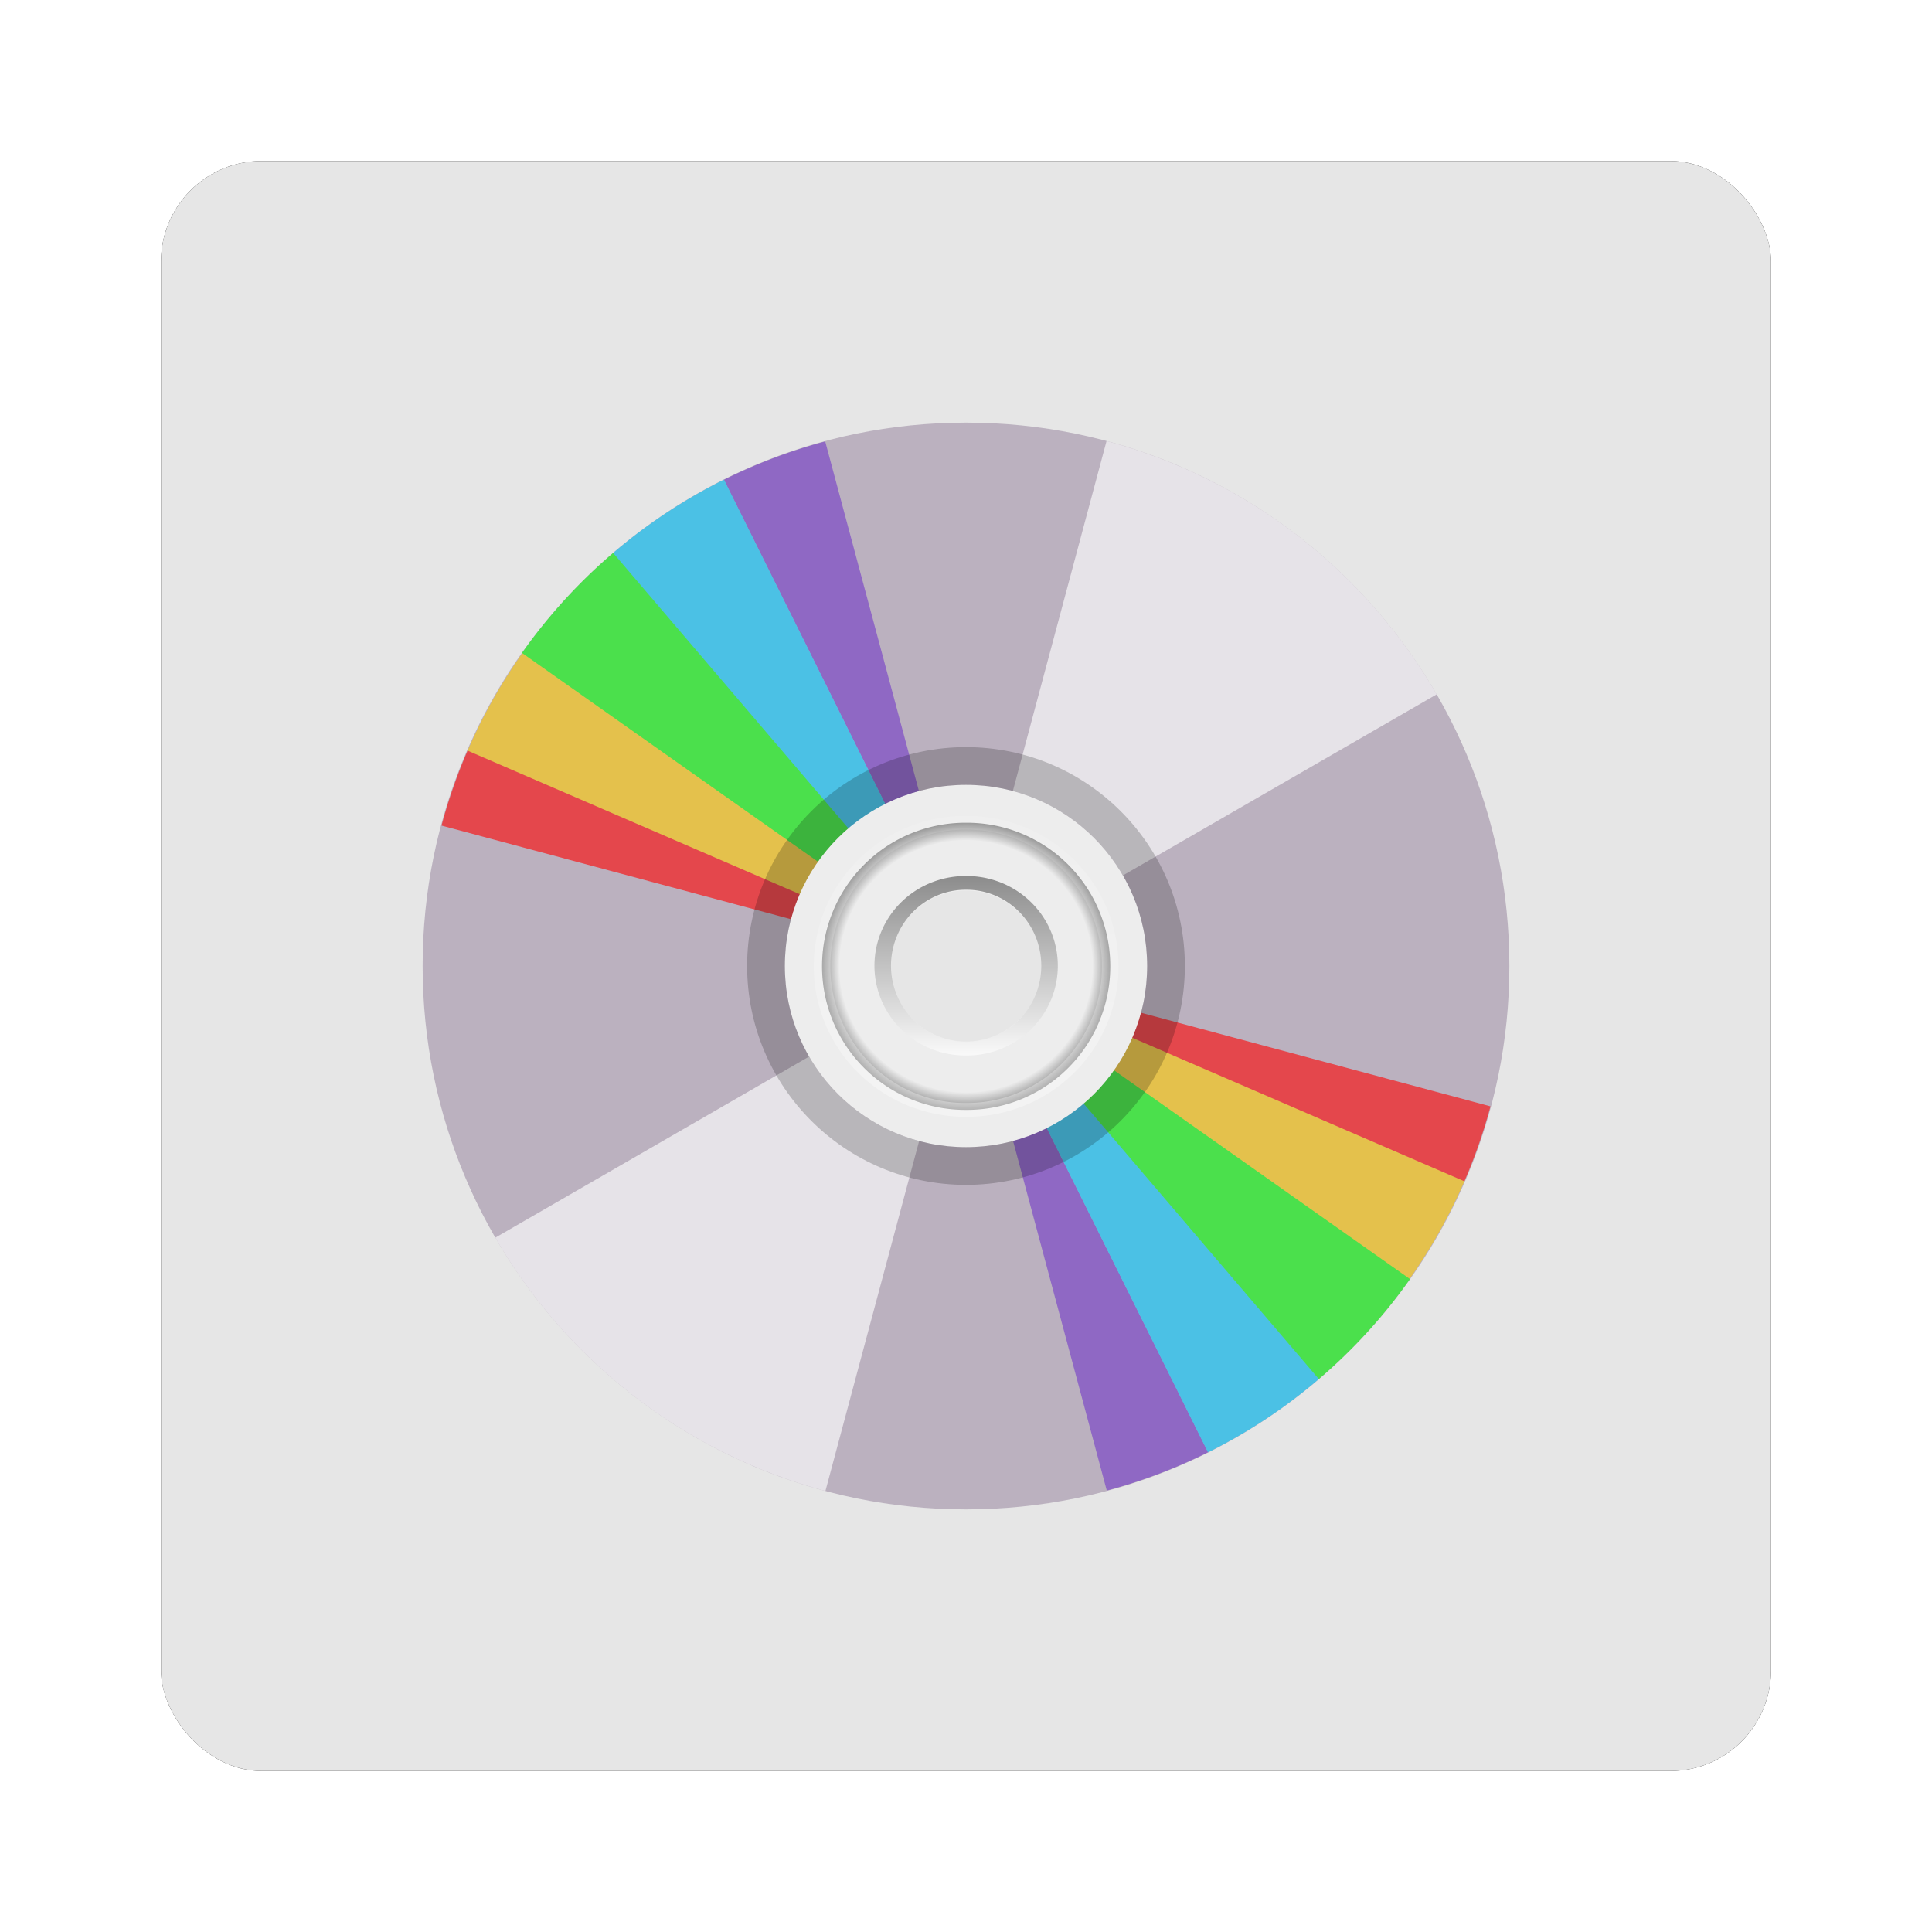 <?xml version="1.0" encoding="UTF-8" standalone="no"?>
<!-- Created with Inkscape (http://www.inkscape.org/) -->
<svg id="svg2982" xmlns:rdf="http://www.w3.org/1999/02/22-rdf-syntax-ns#" xmlns="http://www.w3.org/2000/svg" height="96" width="96" version="1.1" xmlns:cc="http://creativecommons.org/ns#" xmlns:xlink="http://www.w3.org/1999/xlink" xmlns:dc="http://purl.org/dc/elements/1.1/">
 <defs id="defs2984">
  <filter id="filter6279-2" color-interpolation-filters="sRGB">
   <feGaussianBlur id="feGaussianBlur6281-1" stdDeviation="0.8"/>
  </filter>
  <linearGradient id="linearGradient4004-8" y2="61.922" gradientUnits="userSpaceOnUse" x2="94.568" y1="61.922" x1="25.22">
   <stop id="stop3364-90" style="stop-color:#4d4d4d" offset="0"/>
   <stop id="stop3366-6" style="stop-color:#fff" offset="1"/>
  </linearGradient>
  <radialGradient id="radialGradient4012" gradientUnits="userSpaceOnUse" cy="61.922" cx="59.894" gradientTransform="matrix(1 0 0 .838 0 10.06)" r="33.714">
   <stop id="stop3344" style="stop-opacity:0" offset="0"/>
   <stop id="stop3350" style="stop-opacity:0" offset=".85"/>
   <stop id="stop3346-7" offset="1"/>
  </radialGradient>
  <linearGradient id="linearGradient4014" y2="61.922" gradientUnits="userSpaceOnUse" x2="93.608" y1="61.922" x1="26.18">
   <stop id="stop3332-9" style="stop-color:#fff;stop-opacity:.203" offset="0"/>
   <stop id="stop3334" style="stop-color:#fff;stop-opacity:.68" offset="1"/>
  </linearGradient>
  <clipPath id="clipPath4031">
   <path id="path4033" style="fill:#bbb1bf" d="m48 32c-19.882 0-36 16.118-36 36s16.118 36 36 36 36-16.118 36-36-16.118-36-36-36zm0 24c6.627 0 12 5.373 12 12s-5.373 12-12 12-12-5.373-12-12 5.373-12 12-12z"/>
  </clipPath>
  <filter id="filter4035" height="1.341" width="1.381" y="-.171" x="-.19" color-interpolation-filters="sRGB">
   <feGaussianBlur id="feGaussianBlur4037" stdDeviation="4.948"/>
  </filter>
  <clipPath id="clipPath4187">
   <path id="path4189" style="fill:#bbb1bf" d="m48 102c-19.882 0-36 16.118-36 36s16.118 36 36 36 36-16.118 36-36-16.118-36-36-36zm0 24c6.627 0 12 5.373 12 12s-5.373 12-12 12-12-5.373-12-12 5.373-12 12-12z"/>
  </clipPath>
  <filter id="filter4195" height="1.36" width="1.36" y="-.18" x="-.18" color-interpolation-filters="sRGB">
   <feGaussianBlur id="feGaussianBlur4197" stdDeviation="5.216"/>
  </filter>
 </defs>
 <g id="layer1" transform="translate(0 -956.36)">
  <g id="g7055">
   <rect id="rect9283" ry="5" style="filter:url(#filter6279-2)" rx="5" transform="translate(0 -0)" height="80" width="80" y="964.36" x="8"/>
   <rect id="rect9285" style="opacity:.9;fill:#fff" rx="5" ry="5" height="80" width="80" y="964.36" x="8"/>
   <g id="layer6" transform="matrix(.75 0 0 .75 12 968.36)">
    <path id="path3978" style="fill:#bbb1bf" d="m48 12c-19.882 0-36 16.118-36 36s16.118 36 36 36 36-16.118 36-36-16.118-36-36-36zm0 24c6.627 0 12 5.373 12 12s-5.373 12-12 12-12-5.373-12-12 5.373-12 12-12z"/>
    <path id="path3992" style="opacity:.3;fill:#fff" d="m48 36c-6.627 0-12 5.373-12 12s5.373 12 12 12 12-5.373 12-12-5.373-12-12-12zm0 7c2.761 0 5 2.239 5 5s-2.239 5-5 5-5-2.239-5-5 2.239-5 5-5z"/>
    <path id="path4002" d="m92.58 61.922a32.686 27.208 0 1 1 -65.371 0 32.686 27.208 0 1 1 65.371 0z" style="opacity:.6;stroke:url(#linearGradient4004-8);stroke-linecap:round;stroke-width:5.422;fill:none" transform="matrix(0 .168 -.202 0 60.517 37.922)"/>
    <path id="path4010" d="m92.58 61.922a32.686 27.208 0 1 1 -65.371 0 32.686 27.208 0 1 1 65.371 0z" style="opacity:.5;fill-rule:evenodd;stroke:url(#linearGradient4014);stroke-linecap:round;stroke-width:3.139;fill:url(#radialGradient4012)" transform="matrix(0 .291 -.349 0 69.621 30.592)"/>
    <path id="path4018" d="m57.312 33.219-9.312 34.781 31.188-18c-4.774-8.269-12.653-14.31-21.876-16.781zm-9.312 34.781-31.188 18c4.774 8.269 12.653 14.31 21.875 16.781l9.313-34.78z" style="opacity:.8;filter:url(#filter4035);fill:#fff" transform="translate(0,-20)" clip-path="url(#clipPath4031)"/>
    <g id="g4175" style="opacity:.6;filter:url(#filter4195)" transform="translate(0,-90)" clip-path="url(#clipPath4187)">
     <path id="path4039" d="m60.947 57.784a20.708 18.814 0 0 1 -2.615 2.906l-14.643-13.304z" style="fill:#7137c8" transform="matrix(1.506 .869 -.957 1.657 27.56 21.5)"/>
     <path id="path4041" d="m60.779 58.011a20.708 18.814 0 0 1 -3.384 3.479l-13.706-14.104z" style="fill:#0cf" transform="matrix(1.679 .45 -.495 1.848 -1.896 30.76)"/>
     <path id="path4043" d="m62.724 54.796a20.708 18.814 0 0 1 -2.26 3.622l-16.775-11.032z" style="fill:#fc0" transform="matrix(1.738 0 -6.0266e-8 1.913 -27.951 47.328)"/>
     <path id="path4045" d="m61.623 56.793a20.708 18.814 0 0 1 -1.699 2.273l-16.235-11.68z" style="fill:#f00" transform="matrix(1.679 -.45 .495 1.848 -48.831 70.075)"/>
     <path id="path4144" d="m63.123 53.883a20.708 18.814 0 0 1 -2.37 4.162l-17.064-10.659z" style="fill:#0f0" transform="matrix(1.679 .45 -.495 1.848 -1.896 30.76)"/>
     <path id="path4155" d="m60.947 57.784a20.708 18.814 0 0 1 -2.615 2.906l-14.643-13.304z" style="fill:#7137c8" transform="matrix(-1.506 -.869 .957 -1.657 68.44 254.5)"/>
     <path id="path4157" d="m60.779 58.011a20.708 18.814 0 0 1 -3.384 3.479l-13.706-14.104z" style="fill:#0cf" transform="matrix(-1.679 -.45 .495 -1.848 97.896 245.24)"/>
     <path id="path4159" d="m62.724 54.796a20.708 18.814 0 0 1 -2.26 3.622l-16.775-11.032z" style="fill:#fc0" transform="matrix(-1.738 0 6.0266e-8 -1.913 123.95 228.67)"/>
     <path id="path4161" d="m61.623 56.793a20.708 18.814 0 0 1 -1.699 2.273l-16.235-11.68z" style="fill:#f00" transform="matrix(-1.679 .45 -.495 -1.848 144.83 205.92)"/>
     <path id="path4163" d="m63.123 53.883a20.708 18.814 0 0 1 -2.37 4.162l-17.064-10.659z" style="fill:#0f0" transform="matrix(-1.679 -.45 .495 -1.848 97.896 245.24)"/>
    </g>
    <path id="path3986" style="opacity:.2" d="m48 33.5c-8.008 0-14.5 6.492-14.5 14.5s6.492 14.5 14.5 14.5 14.5-6.492 14.5-14.5-6.492-14.5-14.5-14.5zm0 2.5c6.627 0 12 5.373 12 12s-5.373 12-12 12-12-5.373-12-12 5.373-12 12-12z"/>
   </g>
  </g>
 </g>
</svg>

